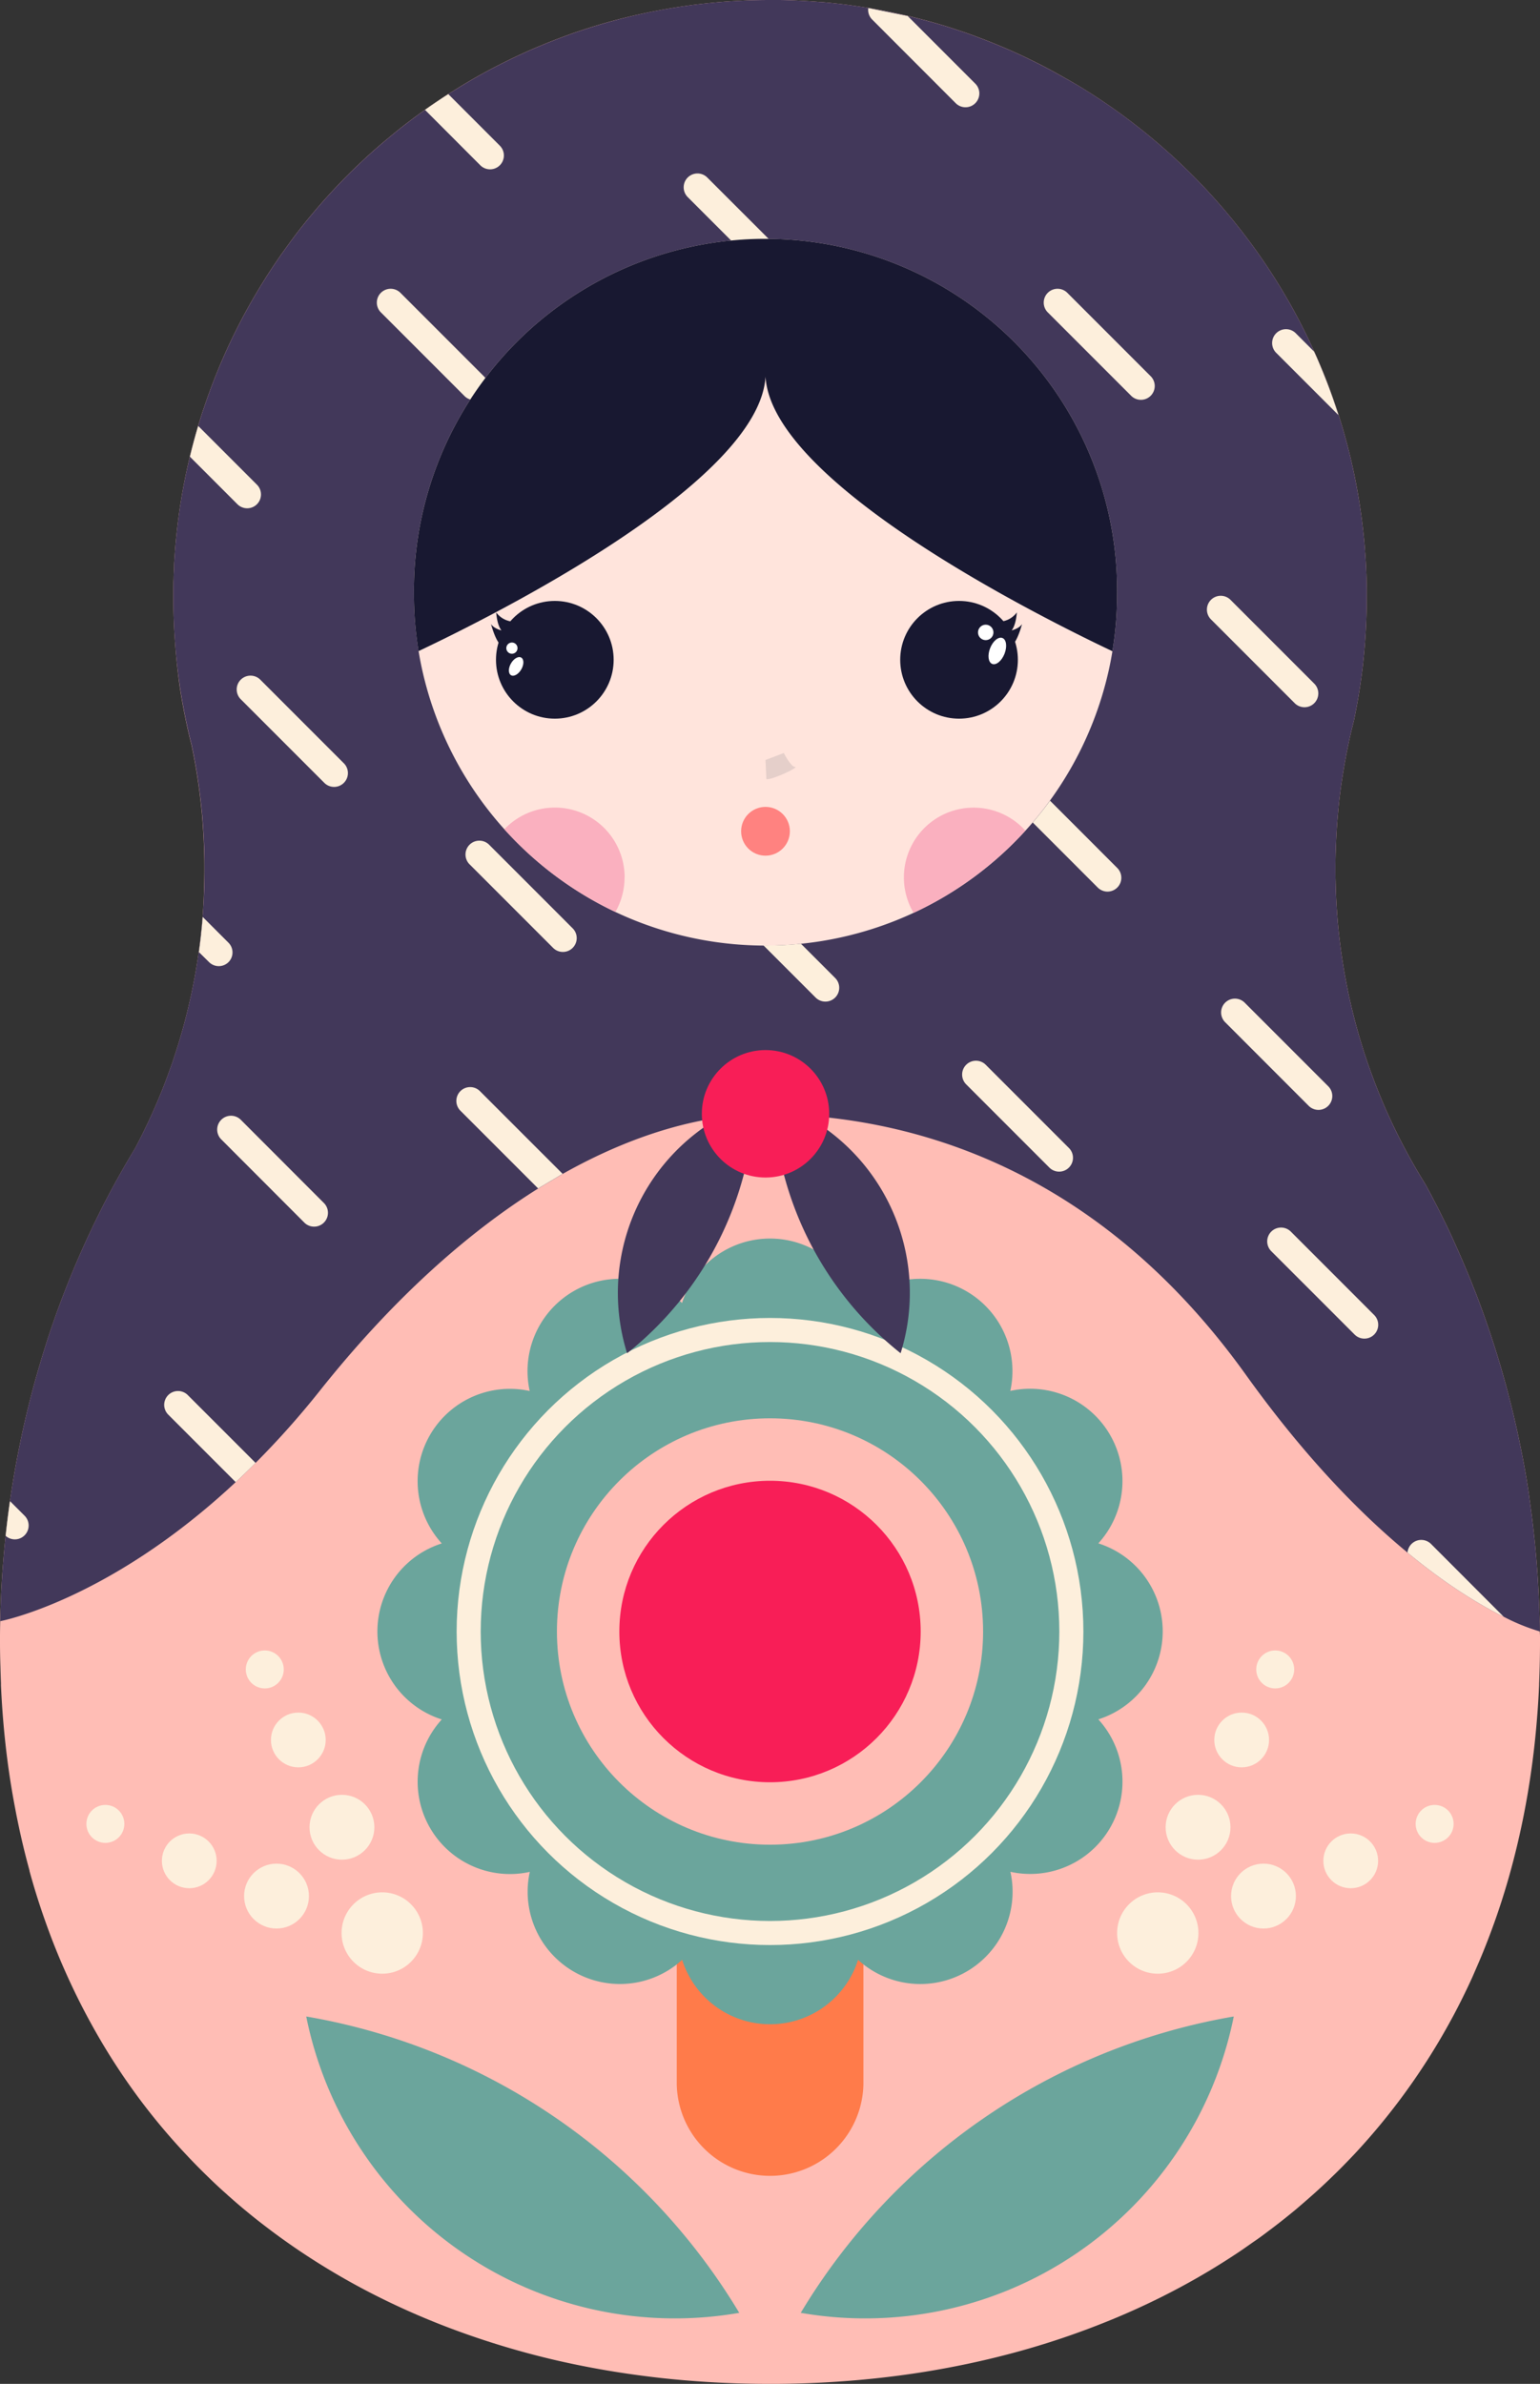 <svg xmlns="http://www.w3.org/2000/svg" viewBox="0 0 576.15 891.38">
  <rect x="0" y="0" width="576.15" height="891.38" fill="#333333" stroke="none"/>
  <defs>
    <style>
      .viola-flower-a {
        fill: #ffbdb5;
      }

      .viola-flower-b {
        fill: #42385a;
      }

      .viola-flower-c {
        fill: #ff7b4a;
      }

      .viola-flower-d {
        fill: #6ba59c;
      }

      .viola-flower-e {
        fill: none;
        stroke: #fdefdc;
        stroke-miterlimit: 10;
        stroke-width: 9px;
      }

      .viola-flower-f {
        fill: #f81e57;
      }

      .viola-flower-g {
        fill: #fdefdc;
      }

      .viola-flower-h {
        fill: #ffe4dc;
      }

      .viola-flower-i {
        fill: #181831;
      }

      .viola-flower-j {
        fill: #e5cfca;
      }

      .viola-flower-k {
        fill: #ff8280;
      }

      .viola-flower-l {
        fill: #fab0bf;
      }

      .viola-flower-m {
        fill: #fff;
      }
    </style>
  </defs>
  <title>viola-flower-doll</title>
  <path class="viola-flower-a" d="M576.15,612.41v1.45q0,4.6-.11,9.13-.09,3.32-.22,6.59c0,.15,0,.3,0,.45q-.21,4.71-.54,9.33-.27,3.72-.61,7.4-.27,2.93-.59,5.8-1.42,12.78-3.77,24.91t-5.64,23.83c-.18.64-.36,1.28-.55,1.92q-2.37,8.19-5.18,16-1.14,3.18-2.35,6.3-1.35,3.51-2.79,6.94c-1,2.34-2,4.64-3,6.93q-3.35,7.35-7.09,14.36l-.8,1.47a244.54,244.54,0,0,1-36.24,50.3l-2.24,2.34c-1.93,2-3.9,4-5.9,5.91q-3.25,3.18-6.63,6.21l-.83.74c-2,1.77-4,3.5-6,5.21q-4.58,3.82-9.34,7.42c-2,1.49-3.94,3-5.94,4.36s-4.12,2.91-6.22,4.31a264.43,264.43,0,0,1-25.71,15.17h0a278,278,0,0,1-27,12.17A300.52,300.52,0,0,1,378,880.08q-10.08,2.67-20.46,4.71l-2.59.5q-12.29,2.33-25,3.76-6.7.76-13.52,1.27-5.76.43-11.57.69-4.69.21-9.43.3-3.69.08-7.41.07-4.24,0-8.46-.1-3.53-.07-7-.22-7.48-.3-14.87-.9-8.49-.67-16.83-1.76-16.84-2.16-33-5.89a311.32,311.32,0,0,1-36.88-11,285.82,285.82,0,0,1-28.39-12.17,266.35,266.35,0,0,1-29.22-16.83q-3.16-2.09-6.25-4.29-3.29-2.31-6.48-4.74Q96,830,91.46,826.22q-2.85-2.36-5.62-4.84-.51-.42-1-.9-3.42-3-6.73-6.25-3-2.88-5.89-5.88c-.7-.72-1.39-1.44-2.06-2.16A238.14,238.14,0,0,1,52,784.6h0A242.19,242.19,0,0,1,33.72,756c-.25-.45-.5-.9-.74-1.36q-3.85-7.14-7.29-14.64-1.57-3.43-3.06-6.93-1.74-4.11-3.36-8.33c-.79-2.08-1.56-4.17-2.31-6.29q-2.39-6.71-4.45-13.66c-.5-1.72-1-3.44-1.47-5.18a1.21,1.21,0,0,1,0-.18q-2.53-9.18-4.49-18.78c-.29-1.38-.56-2.77-.82-4.17h0Q3.48,664.9,2.11,652.7c-.22-2-.43-4-.61-5.94-.23-2.49-.44-5-.62-7.52q-.31-4.47-.52-9c0-.29,0-.58,0-.87h0q-.12-3-.2-6.07Q0,618.62,0,613.86v-1.35q0-3.15.08-6.28.06-3.36.2-6.7.36-9.71,1.24-19.24c.15-1.75.32-3.5.51-5.24q.66-6.39,1.55-12.69c.07-.51.14-1,.22-1.53q1.41-9.8,3.35-19.38,1.95-9.8,4.44-19.36c.43-1.66.87-3.3,1.32-4.94.64-2.35,1.3-4.68,2-7h0c.69-2.4,1.43-4.77,2.19-7.13.11-.37.23-.74.35-1.1a.08.08,0,0,1,0-.05q1.24-3.9,2.61-7.74,1.15-3.35,2.4-6.66c.61-1.65,1.23-3.29,1.88-4.92q2.4-6.19,5.05-12.26c.57-1.34,1.16-2.66,1.77-4h0q1.2-2.68,2.46-5.34c1.09-2.34,2.22-4.67,3.38-7,.26-.55.53-1.09.81-1.63l.49-1c.66-1.29,1.32-2.56,2-3.83q1.23-2.37,2.51-4.69s0,0,0,0l.15-.27c.31-.57.62-1.14.94-1.7q3.18-5.74,6.58-11.32c.44-.82.87-1.64,1.29-2.47.76-1.47,1.51-2.94,2.22-4.43h0q3.06-6.23,5.71-12.66a2.6,2.6,0,0,0,.1-.25q.39-.92.75-1.83,1.65-4.12,3.14-8.33c.49-1.36,1-2.73,1.42-4.11a221,221,0,0,0,8.3-33.31c.22-1.27.42-2.55.61-3.84.46-3,.86-6.09,1.19-9.16,0-.35.08-.7.1-1h0c.52-4.9.87-9.86,1-14.84h0q.16-4.19.16-8.4c0-1.95,0-3.9-.08-5.85,0-1.37-.08-2.73-.14-4.09-.07-1.74-.17-3.47-.29-5.19h0c-.08-1.4-.19-2.79-.32-4.18,0-.34,0-.67-.09-1h0c0-.27,0-.53-.07-.81q-.33-3.56-.78-7.1c-.18-1.48-.39-3-.61-4.44-.18-1.28-.38-2.56-.59-3.83q-.81-4.94-1.84-9.8c-.77-3-1.46-6-2.09-9l-.15-.74c-.27-1.28-.53-2.56-.76-3.85q-.89-4.57-1.56-9.22c0-.25-.07-.5-.1-.75Q66,247.47,65.46,239.8q-.52-7.08-.59-14.28c0-.76,0-1.53,0-2.3s0-1.27,0-1.91c0-1.64,0-3.27.09-4.9h0c0-1.42.1-2.83.17-4.24,0-.28,0-.56,0-.85,0-.75.09-1.51.13-2.27q.22-3.45.54-6.87c.12-1.26.25-2.52.39-3.77s.29-2.6.46-3.9q.9-7,2.23-13.87c.25-1.28.5-2.56.78-3.83q1.14-5.42,2.55-10.74h0l.33-1.24q1.29-4.78,2.8-9.48c.31-1,.63-2,1-3q2.31-6.91,5.06-13.62c.5-1.24,1-2.46,1.54-3.68q2.52-5.87,5.37-11.55l.09-.18c.36-.72.72-1.43,1.09-2.14h0q1.74-3.39,3.6-6.7c.63-1.14,1.28-2.27,1.94-3.4q3.18-5.47,6.66-10.75c.72-1.08,1.44-2.15,2.17-3.22s1.64-2.36,2.48-3.53c1.31-1.84,2.66-3.67,4-5.47.56-.76,1.14-1.51,1.72-2.25l.54-.69c.74-.93,1.48-1.86,2.23-2.78q1.53-1.87,3.1-3.72c.45-.54.91-1.07,1.37-1.6q4.71-5.43,9.75-10.55,2.34-2.39,4.76-4.68h0c1.61-1.55,3.24-3.06,4.9-4.55.64-.59,1.29-1.16,1.95-1.73l1-.88q3.5-3,7.12-5.93,1.51-1.21,3.06-2.4,4.24-3.27,8.64-6.34c1.07-.75,2.14-1.48,3.22-2.2q3-2,6-3.9l2.4-1.48.59-.36q5.13-3.12,10.45-5.95h0c.86-.46,1.73-.92,2.6-1.36q6.5-3.36,13.24-6.3c1.1-.48,2.2-.95,3.31-1.4,1.52-.64,3.06-1.26,4.6-1.86,1.11-.44,2.23-.86,3.36-1.28l.61-.23,2.74-1q3.26-1.16,6.57-2.2c1.17-.38,2.33-.74,3.51-1.1h0c1.24-.37,2.49-.73,3.74-1.08Q237,5.63,246.89,3.8c1.27-.24,2.54-.47,3.82-.68q4.17-.7,8.4-1.26l1.45-.18c.9-.11,1.8-.22,2.71-.31q3.6-.4,7.24-.69h0c2-.15,4-.28,6-.38h0c3.84-.2,7.69-.3,11.58-.3l2.77,0q2.64,0,5.28.12,5.31.2,10.55.63c.13,0,.26,0,.38,0l1,.08q4.33.39,8.61.93c1.28.17,2.56.34,3.84.53q10,1.46,19.73,3.79c1.26.3,2.52.61,3.77.94s2.73.71,4.08,1.09q3,.83,5.92,1.73h0c1,.32,2.05.65,3.06,1h0q.32.09.63.21c1.78.57,3.54,1.17,5.3,1.8h0c1.35.48,2.69,1,4,1.49.66.24,1.33.5,2,.76q6.82,2.66,13.44,5.75h0c1.13.53,2.24,1.06,3.36,1.62q4.86,2.35,9.59,5h0l.39.21,1,.57Q401,30.56,405,33l3.29,2.06q6.76,4.34,13.19,9.13c1.05.78,2.09,1.57,3.12,2.38q3.62,2.79,7.1,5.73l.36.3q6.71,5.66,12.94,11.82,5,4.91,9.64,10.14c.56.62,1.11,1.25,1.66,1.88q1.61,1.83,3.15,3.69,1.41,1.67,2.76,3.36c.2.25.4.49.59.74.47.58.93,1.17,1.39,1.76,1.39,1.78,2.74,3.57,4.09,5.39h0c.8,1.09,1.59,2.19,2.36,3.29s1.5,2.14,2.24,3.23c2.29,3.37,4.5,6.82,6.61,10.32.67,1.12,1.34,2.25,2,3.38q2.28,3.93,4.39,7.95l.66,1.28.27.52c1.73,3.37,3.38,6.77,4.93,10.24h0q1,2.15,1.9,4.32,2.78,6.51,5.13,13.21c.19.54.37,1.08.55,1.62.63,1.81,1.23,3.62,1.81,5.45,0,0,0,0,0,0,.43,1.39.86,2.78,1.26,4.18a3.31,3.31,0,0,1,.12.42h0c.66,2.26,1.28,4.52,1.86,6.8q.78,3,1.45,6c.29,1.27.57,2.55.84,3.83q1.18,5.73,2.09,11.56c.19,1.28.38,2.57.55,3.86s.35,2.64.5,4c.26,2.13.48,4.27.68,6.43l.21,2.62c0,.25,0,.51.05.77.12,1.62.23,3.26.31,4.89s.14,3,.19,4.57c0,1.18.06,2.37.08,3.55s0,2.36,0,3.54q0,5.57-.28,11.07-.36,7.53-1.21,14.91l-.12,1q-.56,4.57-1.29,9.07c-.2,1.29-.42,2.56-.66,3.84h0c-.38,2.16-.8,4.3-1.25,6.44q-1.15,4.45-2.1,9c-.42,2-.81,4-1.17,6-.24,1.27-.46,2.55-.66,3.83s-.39,2.34-.56,3.52c-.3,2-.58,4.06-.82,6.1-.15,1.23-.28,2.47-.41,3.7a1.49,1.49,0,0,0,0,.21c-.19,1.83-.35,3.66-.5,5.5-.11,1.42-.2,2.85-.28,4.29-.07,1.13-.13,2.27-.17,3.41q-.23,4.86-.22,9.77c0,1.6,0,3.2.06,4.79.1,5,.37,10,.81,15,0,.21,0,.41.05.61.29,3.16.64,6.31,1.06,9.43.17,1.29.35,2.57.55,3.85a221,221,0,0,0,9,37.37c.46,1.38.94,2.75,1.43,4.11q1.59,4.46,3.37,8.83c.17.43.35.87.53,1.3q3.66,8.87,8.06,17.32c.36.71.74,1.42,1.11,2.12,2.16,4.09,4.48,8.12,6.91,12.06q.36.62.75,1.23s0,0,0,0,.09.17.13.25c.83,1.5,1.64,3,2.43,4.54s1.59,3,2.37,4.57a.91.91,0,0,0,.07.14c.57,1.14,1.14,2.27,1.69,3.42q1.62,3.25,3.15,6.56,1,2.22,2,4.45c.6,1.32,1.18,2.65,1.75,4q2.41,5.55,4.63,11.22,1,2.46,1.9,4.93c1.07,2.87,2.11,5.76,3.1,8.67.63,1.8,1.23,3.6,1.82,5.41l.59,1.83q2.22,6.9,4.15,13.95c.47,1.67.92,3.36,1.35,5.05q2.46,9.39,4.4,19c.25,1.22.49,2.44.73,3.66,1,5,1.83,10.11,2.58,15.23h0a2.51,2.51,0,0,1,0,.27l.09.57h0q1,7,1.76,14.06c.19,1.75.36,3.5.52,5.26q.9,9.75,1.27,19.67.14,3.35.2,6.71c0,1.25,0,2.5.06,3.75C576.14,610.84,576.15,611.62,576.15,612.41Z"/>
  <path class="viola-flower-b" d="M576.13,610.05a76.18,76.18,0,0,1-13.55-5.51c-8.7-4.32-21.14-11.7-36-24-17.47-14.42-38.32-35.59-60.45-66.46-59.7-83.28-134.36-97.49-179.89-97.49-22.27,0-48.18,6.83-75.71,22.34l-9.17,5.46c-26.64,16.67-54.56,41.45-82,76A320.25,320.25,0,0,1,95.62,547q-3.75,3.75-7.44,7.19c-47.48,44.37-88.1,52-88.1,52q.06-3.36.2-6.7.36-9.71,1.24-19.24c.15-1.75.32-3.5.51-5.24,0-.26.05-.51.08-.77.42-4,.92-8,1.47-11.92l.15-1.07c0-.15,0-.31.07-.46q1.41-9.8,3.35-19.38,1.95-9.8,4.44-19.36c.43-1.66.87-3.3,1.32-4.94.64-2.35,1.3-4.68,2-7h0c.69-2.4,1.43-4.77,2.19-7.13.11-.37.23-.74.35-1.1a.08.08,0,0,1,0-.05q1.24-3.9,2.61-7.74,1.15-3.35,2.4-6.66c.61-1.65,1.23-3.29,1.88-4.92q2.4-6.19,5.05-12.26c.57-1.34,1.16-2.66,1.77-4h0q1.2-2.68,2.46-5.34c1.09-2.34,2.22-4.67,3.38-7,.26-.55.53-1.09.81-1.63l.49-1c.66-1.29,1.32-2.56,2-3.83q1.23-2.37,2.51-4.69s0,0,0,0l.15-.27c.31-.57.62-1.14.94-1.7q3.18-5.74,6.58-11.32c.44-.82.87-1.64,1.29-2.47.76-1.47,1.51-2.94,2.22-4.43h0q3.06-6.23,5.71-12.66a2.6,2.6,0,0,0,.1-.25q.39-.92.75-1.83,1.65-4.12,3.14-8.33c.49-1.36,1-2.73,1.42-4.11a221,221,0,0,0,8.3-33.31c.22-1.27.42-2.55.61-3.84.12-.77.23-1.55.34-2.33q.48-3.39.85-6.83c0-.35.08-.7.1-1h0c.19-1.76.35-3.52.49-5.3h0c.26-3.16.44-6.34.56-9.53h0q.16-4.19.16-8.4c0-1.95,0-3.9-.08-5.85,0-1.37-.08-2.73-.14-4.09-.07-1.74-.17-3.47-.29-5.19h0c-.08-1.4-.19-2.79-.32-4.18,0-.34,0-.67-.09-1h0c0-.27,0-.53-.07-.81q-.33-3.56-.78-7.1c-.18-1.48-.39-3-.61-4.44-.18-1.28-.38-2.56-.59-3.83q-.81-4.94-1.84-9.8c-.77-3-1.46-6-2.09-9l-.15-.74c-.27-1.28-.53-2.56-.76-3.85q-.89-4.57-1.56-9.22c0-.25-.07-.5-.1-.75Q66,247.47,65.46,239.8q-.52-7.08-.59-14.28c0-.76,0-1.53,0-2.3s0-1.27,0-1.91c0-1.64,0-3.27.09-4.9h0c0-1.42.1-2.83.17-4.24,0-.28,0-.56,0-.85,0-.75.09-1.51.13-2.27q.22-3.45.54-6.87c.12-1.26.25-2.52.39-3.77s.29-2.6.46-3.9q.9-7,2.23-13.87c.25-1.28.5-2.56.78-3.83q.65-3,1.36-6c.38-1.58.78-3.15,1.19-4.71h0l.33-1.24q.75-2.79,1.59-5.55c.39-1.32.79-2.63,1.21-3.93.31-1,.63-2,1-3q2.31-6.91,5.06-13.62c.5-1.24,1-2.46,1.54-3.68q2.52-5.87,5.37-11.55l.09-.18c.36-.72.72-1.43,1.09-2.14h0q1.74-3.39,3.6-6.7c.63-1.14,1.28-2.27,1.94-3.4q3.18-5.47,6.66-10.75c.72-1.08,1.44-2.15,2.17-3.22s1.64-2.36,2.48-3.53c1.31-1.84,2.66-3.67,4-5.47.56-.76,1.14-1.51,1.72-2.25l.54-.69c.74-.93,1.48-1.86,2.23-2.78q1.53-1.87,3.1-3.72c.45-.54.91-1.07,1.37-1.6q4.71-5.43,9.75-10.55,2.34-2.39,4.76-4.68h0c1.61-1.55,3.24-3.06,4.9-4.55.64-.59,1.29-1.16,1.95-1.73l1-.88q3.5-3,7.12-5.93,1.51-1.21,3.06-2.4,3.52-2.72,7.14-5.28l1.5-1.06c1.07-.75,2.14-1.48,3.22-2.2,1.33-.9,2.66-1.78,4-2.63.66-.44,1.32-.85,2-1.27l2.4-1.48.59-.36q5.13-3.12,10.45-5.95h0c.86-.46,1.73-.92,2.6-1.36q6.5-3.36,13.24-6.3c1.1-.48,2.2-.95,3.31-1.4,1.52-.64,3.06-1.26,4.6-1.86,1.11-.44,2.23-.86,3.36-1.28l.61-.23,2.74-1q3.26-1.16,6.57-2.2c1.17-.38,2.33-.74,3.51-1.1h0c1.24-.37,2.49-.73,3.74-1.08Q237,5.63,246.89,3.8c1.27-.24,2.54-.47,3.82-.68q4.17-.7,8.4-1.26l1.45-.18c.9-.11,1.8-.22,2.71-.31q3.6-.4,7.24-.69h0c2-.15,4-.28,6-.38h0c3.84-.2,7.69-.3,11.58-.3l2.77,0q2.64,0,5.28.12,5.31.2,10.55.63c.13,0,.26,0,.38,0l1,.08q4.33.39,8.61.93c1.28.17,2.56.34,3.84.53,1.45.21,2.89.43,4.33.67q7.47,1.25,14.76,3l.64.15c1.26.3,2.52.61,3.77.94s2.73.71,4.08,1.09q3,.83,5.92,1.73h0c1,.32,2.05.65,3.06,1h0q.32.09.63.21c1.78.57,3.54,1.17,5.3,1.8h0c1.35.48,2.69,1,4,1.49.66.24,1.33.5,2,.76q6.82,2.66,13.44,5.75h0c1.13.53,2.24,1.06,3.36,1.62q4.86,2.35,9.59,5h0l.39.21,1,.57Q401,30.56,405,33l3.29,2.06q6.76,4.34,13.19,9.13c1.05.78,2.09,1.57,3.12,2.38q3.62,2.79,7.1,5.73l.36.3q6.71,5.66,12.94,11.82,5,4.91,9.64,10.14c.56.62,1.11,1.25,1.66,1.88q1.61,1.83,3.15,3.69,1.41,1.67,2.76,3.36c.2.25.4.49.59.74.47.58.93,1.17,1.39,1.76,1.39,1.78,2.74,3.57,4.09,5.39h0c.8,1.09,1.59,2.19,2.36,3.29s1.5,2.14,2.24,3.23c2.29,3.37,4.5,6.82,6.61,10.32.67,1.12,1.34,2.25,2,3.38q2.28,3.93,4.39,7.95l.66,1.28.27.52c1.7,3.32,3.33,6.66,4.86,10.08l.07.16h0q1,2.15,1.9,4.32,2.78,6.51,5.13,13.21c.19.54.37,1.08.55,1.62.52,1.48,1,3,1.49,4.46.11.33.21.66.32,1,0,0,0,0,0,0,.43,1.39.86,2.78,1.26,4.18a3.31,3.31,0,0,1,.12.42h0c.66,2.26,1.28,4.52,1.86,6.8q.78,3,1.45,6c.29,1.27.57,2.55.84,3.83q1.18,5.73,2.09,11.56c.19,1.28.38,2.57.55,3.86s.35,2.64.5,4c.26,2.13.48,4.27.68,6.43l.21,2.62c0,.25,0,.51.05.77.12,1.62.23,3.26.31,4.89s.14,3,.19,4.57c0,1.18.06,2.37.08,3.55s0,2.36,0,3.54q0,5.57-.28,11.07-.36,7.53-1.21,14.91l-.12,1q-.56,4.57-1.29,9.07c-.2,1.29-.42,2.56-.66,3.84h0c-.38,2.16-.8,4.3-1.25,6.44q-1.15,4.45-2.1,9c-.42,2-.81,4-1.17,6-.24,1.27-.46,2.55-.66,3.83s-.39,2.34-.56,3.52c-.3,2-.58,4.06-.82,6.1-.15,1.23-.28,2.47-.41,3.7a1.49,1.49,0,0,0,0,.21c-.19,1.83-.35,3.66-.5,5.5-.11,1.42-.2,2.85-.28,4.29-.07,1.13-.13,2.27-.17,3.41q-.23,4.86-.22,9.77c0,1.6,0,3.2.06,4.79.1,5,.37,10,.81,15,0,.21,0,.41.05.61.29,3.16.64,6.31,1.06,9.43.17,1.29.35,2.57.55,3.85a221,221,0,0,0,9,37.37c.46,1.38.94,2.75,1.43,4.11q1.59,4.46,3.37,8.83c.17.43.35.87.53,1.3q3.66,8.87,8.06,17.32c.36.71.74,1.42,1.11,2.12,2.16,4.09,4.48,8.12,6.91,12.06q.36.62.75,1.23s0,0,0,0,.09.17.13.25c.83,1.5,1.64,3,2.43,4.54s1.59,3,2.37,4.57a.91.91,0,0,0,.07.14c.57,1.14,1.14,2.27,1.69,3.42q1.62,3.25,3.15,6.56,1,2.22,2,4.45c.6,1.32,1.18,2.65,1.75,4q2.41,5.55,4.63,11.22,1,2.46,1.9,4.93c1.07,2.87,2.11,5.76,3.1,8.67.63,1.8,1.23,3.6,1.82,5.41l.59,1.83q2.22,6.9,4.15,13.95c.47,1.67.92,3.36,1.35,5.05q2.46,9.39,4.4,19c.25,1.22.49,2.44.73,3.66,1,5,1.83,10.11,2.58,15.23h0a2.51,2.51,0,0,1,0,.27l.09.57h0q1,7,1.76,14.06c.19,1.75.36,3.5.52,5.26q.9,9.75,1.27,19.67.14,3.35.2,6.71C576.09,607.55,576.12,608.8,576.13,610.05Z"/>
  <g>
    <path class="viola-flower-c" d="M253.19,651.83V779.26a34.92,34.92,0,0,0,69.83,0V651.83Z"/>
    <path class="viola-flower-d" d="M435,610a34.52,34.52,0,0,0-24.09-32.91,34.53,34.53,0,0,0-32.93-57,34.52,34.52,0,0,0-57-32.89,34.52,34.52,0,0,0-65.81,0,34.52,34.52,0,0,0-57,32.92,34.52,34.52,0,0,0-32.89,57,34.52,34.52,0,0,0,0,65.81,34.53,34.53,0,0,0,32.93,57,34.52,34.52,0,0,0,57,32.89,34.52,34.52,0,0,0,65.81,0,34.52,34.52,0,0,0,57-32.92,34.52,34.52,0,0,0,32.89-57A34.52,34.52,0,0,0,435,610Z"/>
    <circle class="viola-flower-e" cx="288.08" cy="610.05" r="112.74"/>
    <circle class="viola-flower-a" cx="288.08" cy="610.05" r="79.72"/>
    <circle class="viola-flower-f" cx="288.08" cy="610.05" r="56.37"/>
    <path class="viola-flower-d" d="M461.58,754a140.66,140.66,0,0,1-162,110.81A235.41,235.41,0,0,1,461.58,754Z"/>
    <path class="viola-flower-d" d="M114.57,754a140.66,140.66,0,0,0,162,110.81A235.41,235.41,0,0,0,114.57,754Z"/>
  </g>
  <g>
    <path class="viola-flower-b" d="M234.61,506a75.59,75.59,0,0,1,35.82-88.87,74.46,74.46,0,0,1,11.94-5.27A126.61,126.61,0,0,1,234.61,506Z"/>
    <path class="viola-flower-b" d="M336.94,506a75.59,75.59,0,0,0-35.82-88.87,74.56,74.56,0,0,0-11.95-5.27A126.65,126.65,0,0,0,336.94,506Z"/>
    <circle class="viola-flower-f" cx="286.4" cy="416.47" r="23.83"/>
  </g>
  <g>
    <g>
      <circle class="viola-flower-g" cx="143" cy="722.79" r="15.21"/>
      <circle class="viola-flower-g" cx="103.45" cy="708.98" r="12.13"/>
      <circle class="viola-flower-g" cx="127.93" cy="683.24" r="12.13"/>
      <circle class="viola-flower-g" cx="111.61" cy="650.6" r="10.24"/>
      <circle class="viola-flower-g" cx="70.81" cy="695.8" r="10.24"/>
      <circle class="viola-flower-g" cx="39.42" cy="681.99" r="7.1"/>
      <circle class="viola-flower-g" cx="99.06" cy="624.23" r="7.1"/>
    </g>
    <g>
      <circle class="viola-flower-g" cx="433.15" cy="722.79" r="15.21"/>
      <circle class="viola-flower-g" cx="472.7" cy="708.98" r="12.13"/>
      <circle class="viola-flower-g" cx="448.22" cy="683.24" r="12.13"/>
      <circle class="viola-flower-g" cx="464.54" cy="650.6" r="10.24"/>
      <circle class="viola-flower-g" cx="505.34" cy="695.8" r="10.24"/>
      <circle class="viola-flower-g" cx="536.73" cy="681.99" r="7.1"/>
      <circle class="viola-flower-g" cx="477.09" cy="624.23" r="7.1"/>
    </g>
  </g>
  <path class="viola-flower-h" d="M417.94,222a131.54,131.54,0,0,1-1.76,21.51q-.65,4-1.53,7.83A131.61,131.61,0,0,1,230.23,341h0a131.89,131.89,0,0,1-72-89.31q-.93-4-1.62-8.21A133.08,133.08,0,0,1,154.85,222a131.55,131.55,0,1,1,263.09,0Z"/>
  <g>
    <path class="viola-flower-g" d="M95.62,547q-3.75,3.75-7.44,7.19L62.87,528.88a5.17,5.17,0,0,1,7.31-7.31Z"/>
    <path class="viola-flower-g" d="M9.2,574.08a5.15,5.15,0,0,1-7.09.2c.42-4,.92-8,1.47-11.92l.15-1.07,5.47,5.47A5.18,5.18,0,0,1,9.2,574.08Z"/>
    <path class="viola-flower-g" d="M82.77,418.71a5.18,5.18,0,0,0,0,7.32L114,457.29a5.18,5.18,0,0,0,7.32-7.32L90.09,418.71A5.18,5.18,0,0,0,82.77,418.71Z"/>
    <path class="viola-flower-g" d="M210.49,438.92l-9.17,5.46-29-29a5.17,5.17,0,1,1,7.31-7.31Z"/>
    <path class="viola-flower-g" d="M175.67,315.86a5.18,5.18,0,0,0,0,7.32l31.26,31.25a5.17,5.17,0,0,0,7.32-7.31L183,315.86A5.18,5.18,0,0,0,175.67,315.86Z"/>
    <path class="viola-flower-g" d="M312.46,373a5.18,5.18,0,0,1-7.32,0l-19.47-19.46h.73a131.94,131.94,0,0,0,13.25-.66l12.81,12.81A5.17,5.17,0,0,1,312.46,373Z"/>
    <path class="viola-flower-g" d="M361.47,398.14a5.18,5.18,0,0,0,0,7.32l31.26,31.26a5.18,5.18,0,0,0,7.32-7.32l-31.26-31.26A5.18,5.18,0,0,0,361.47,398.14Z"/>
    <path class="viola-flower-g" d="M418,331.87a5.17,5.17,0,0,1-7.31,0l-24.32-24.32q3.38-3.94,6.46-8.17L418,324.56A5.17,5.17,0,0,1,418,331.87Z"/>
    <path class="viola-flower-g" d="M453.05,224.29a5.17,5.17,0,0,0,0,7.31l31.26,31.26a5.17,5.17,0,1,0,7.31-7.31l-31.26-31.26A5.17,5.17,0,0,0,453.05,224.29Z"/>
    <path class="viola-flower-g" d="M392,109.49a5.18,5.18,0,0,0,0,7.32l31.26,31.25a5.17,5.17,0,0,0,7.31-7.31l-31.26-31.26A5.17,5.17,0,0,0,392,109.49Z"/>
    <path class="viola-flower-g" d="M500.76,155.23,477.6,132.07a5.18,5.18,0,1,1,7.32-7.32l6.7,6.7.07.16h0q1,2.15,1.9,4.32,2.78,6.51,5.13,13.21c.19.54.37,1.08.55,1.62C499.79,152.25,500.28,153.73,500.76,155.23Z"/>
    <path class="viola-flower-g" d="M339.6,6l25.28,25.28a5.17,5.17,0,1,1-7.32,7.31L326.31,7.32A5.14,5.14,0,0,1,324.84,3Z"/>
    <path class="viola-flower-g" d="M288.72,90.47l-2.32,0q-6,0-11.81.52l-17.3-17.3a5.17,5.17,0,0,1,7.32-7.31Z"/>
    <path class="viola-flower-g" d="M187,61.8a5.17,5.17,0,0,1-7.31,0L159,41.08l1.5-1.06c1.07-.75,2.14-1.48,3.22-2.2,1.33-.9,2.66-1.78,4-2.63L187,54.48A5.18,5.18,0,0,1,187,61.8Z"/>
    <path class="viola-flower-g" d="M182,142q-2.82,3.68-5.37,7.53a5.11,5.11,0,0,1-2.86-1.45L142.5,116.81a5.17,5.17,0,0,1,7.31-7.32l31.26,31.26A5.09,5.09,0,0,1,182,142Z"/>
    <path class="viola-flower-g" d="M96.13,188.54a5.17,5.17,0,0,1-7.31,0L71.05,170.77c.38-1.58.78-3.15,1.19-4.71h0l.33-1.24q.75-2.79,1.59-5.55l22,22A5.17,5.17,0,0,1,96.13,188.54Z"/>
    <path class="viola-flower-g" d="M90.07,254.15a5.17,5.17,0,0,0,0,7.31l31.26,31.26a5.17,5.17,0,1,0,7.32-7.31L97.39,254.15A5.18,5.18,0,0,0,90.07,254.15Z"/>
    <path class="viola-flower-g" d="M85.51,359.74a5.17,5.17,0,0,1-7.31,0L74.41,356q.48-3.39.85-6.83c0-.35.08-.7.1-1h0c.19-1.76.35-3.52.49-5.3l9.66,9.66A5.15,5.15,0,0,1,85.51,359.74Z"/>
    <path class="viola-flower-g" d="M458.36,374.92a5.17,5.17,0,0,0,0,7.31l31.25,31.26a5.17,5.17,0,0,0,7.32-7.31l-31.26-31.26A5.17,5.17,0,0,0,458.36,374.92Z"/>
    <path class="viola-flower-g" d="M475.61,460.52a5.18,5.18,0,0,0,0,7.32l31.26,31.25a5.17,5.17,0,0,0,7.31-7.31l-31.25-31.26A5.18,5.18,0,0,0,475.61,460.52Z"/>
    <path class="viola-flower-g" d="M562.58,604.54c-8.7-4.32-21.14-11.7-36-24a5.17,5.17,0,0,1,8.81-3.22Z"/>
  </g>
  <path class="viola-flower-i" d="M417.94,222a131.54,131.54,0,0,1-1.76,21.51c-27.42-13-127.4-62.92-129.78-102.65C284,180.59,184,230.5,156.59,243.46A133.08,133.08,0,0,1,154.85,222a131.55,131.55,0,1,1,263.09,0Z"/>
  <circle class="viola-flower-i" cx="358.8" cy="246.71" r="22.01"/>
  <circle class="viola-flower-i" cx="207.57" cy="246.71" r="22.01"/>
  <path class="viola-flower-i" d="M373.49,232.47a8.52,8.52,0,0,0,6.93-3.47s-.22,4.55-1.95,6.72c0,0,2.82-.65,3.9-2.38,0,0-1.3,5-3,7.15S373.49,232.47,373.49,232.47Z"/>
  <path class="viola-flower-i" d="M192.58,232.47a8.52,8.52,0,0,1-6.93-3.47s.22,4.55,1.95,6.72c0,0-2.82-.65-3.9-2.38,0,0,1.3,5,3,7.15S192.58,232.47,192.58,232.47Z"/>
  <path class="viola-flower-j" d="M286.39,284.17l6.85-2.61s2.61,5.21,4.24,5.21-8.48,4.9-10.76,4.57Z"/>
  <circle class="viola-flower-k" cx="286.39" cy="310.83" r="9.12"/>
  <path class="viola-flower-l" d="M383.62,310.59a131.38,131.38,0,0,1-41.83,30.75,26.09,26.09,0,0,1,41.83-30.75Z"/>
  <path class="viola-flower-l" d="M233.66,328.05A26,26,0,0,1,230.23,341h0a131.71,131.71,0,0,1-41.54-30.92,26.09,26.09,0,0,1,45,18Z"/>
  <circle class="viola-flower-m" cx="368.78" cy="236.47" r="2.89"/>
  <ellipse class="viola-flower-m" cx="373.12" cy="243.42" rx="5.21" ry="2.89" transform="translate(9.62 500.97) rotate(-68.44)"/>
  <circle class="viola-flower-m" cx="191.52" cy="242.35" r="2.1"/>
  <ellipse class="viola-flower-m" cx="193.1" cy="249.18" rx="3.81" ry="2.23" transform="translate(-119.25 291.82) rotate(-60)"/>
</svg>
